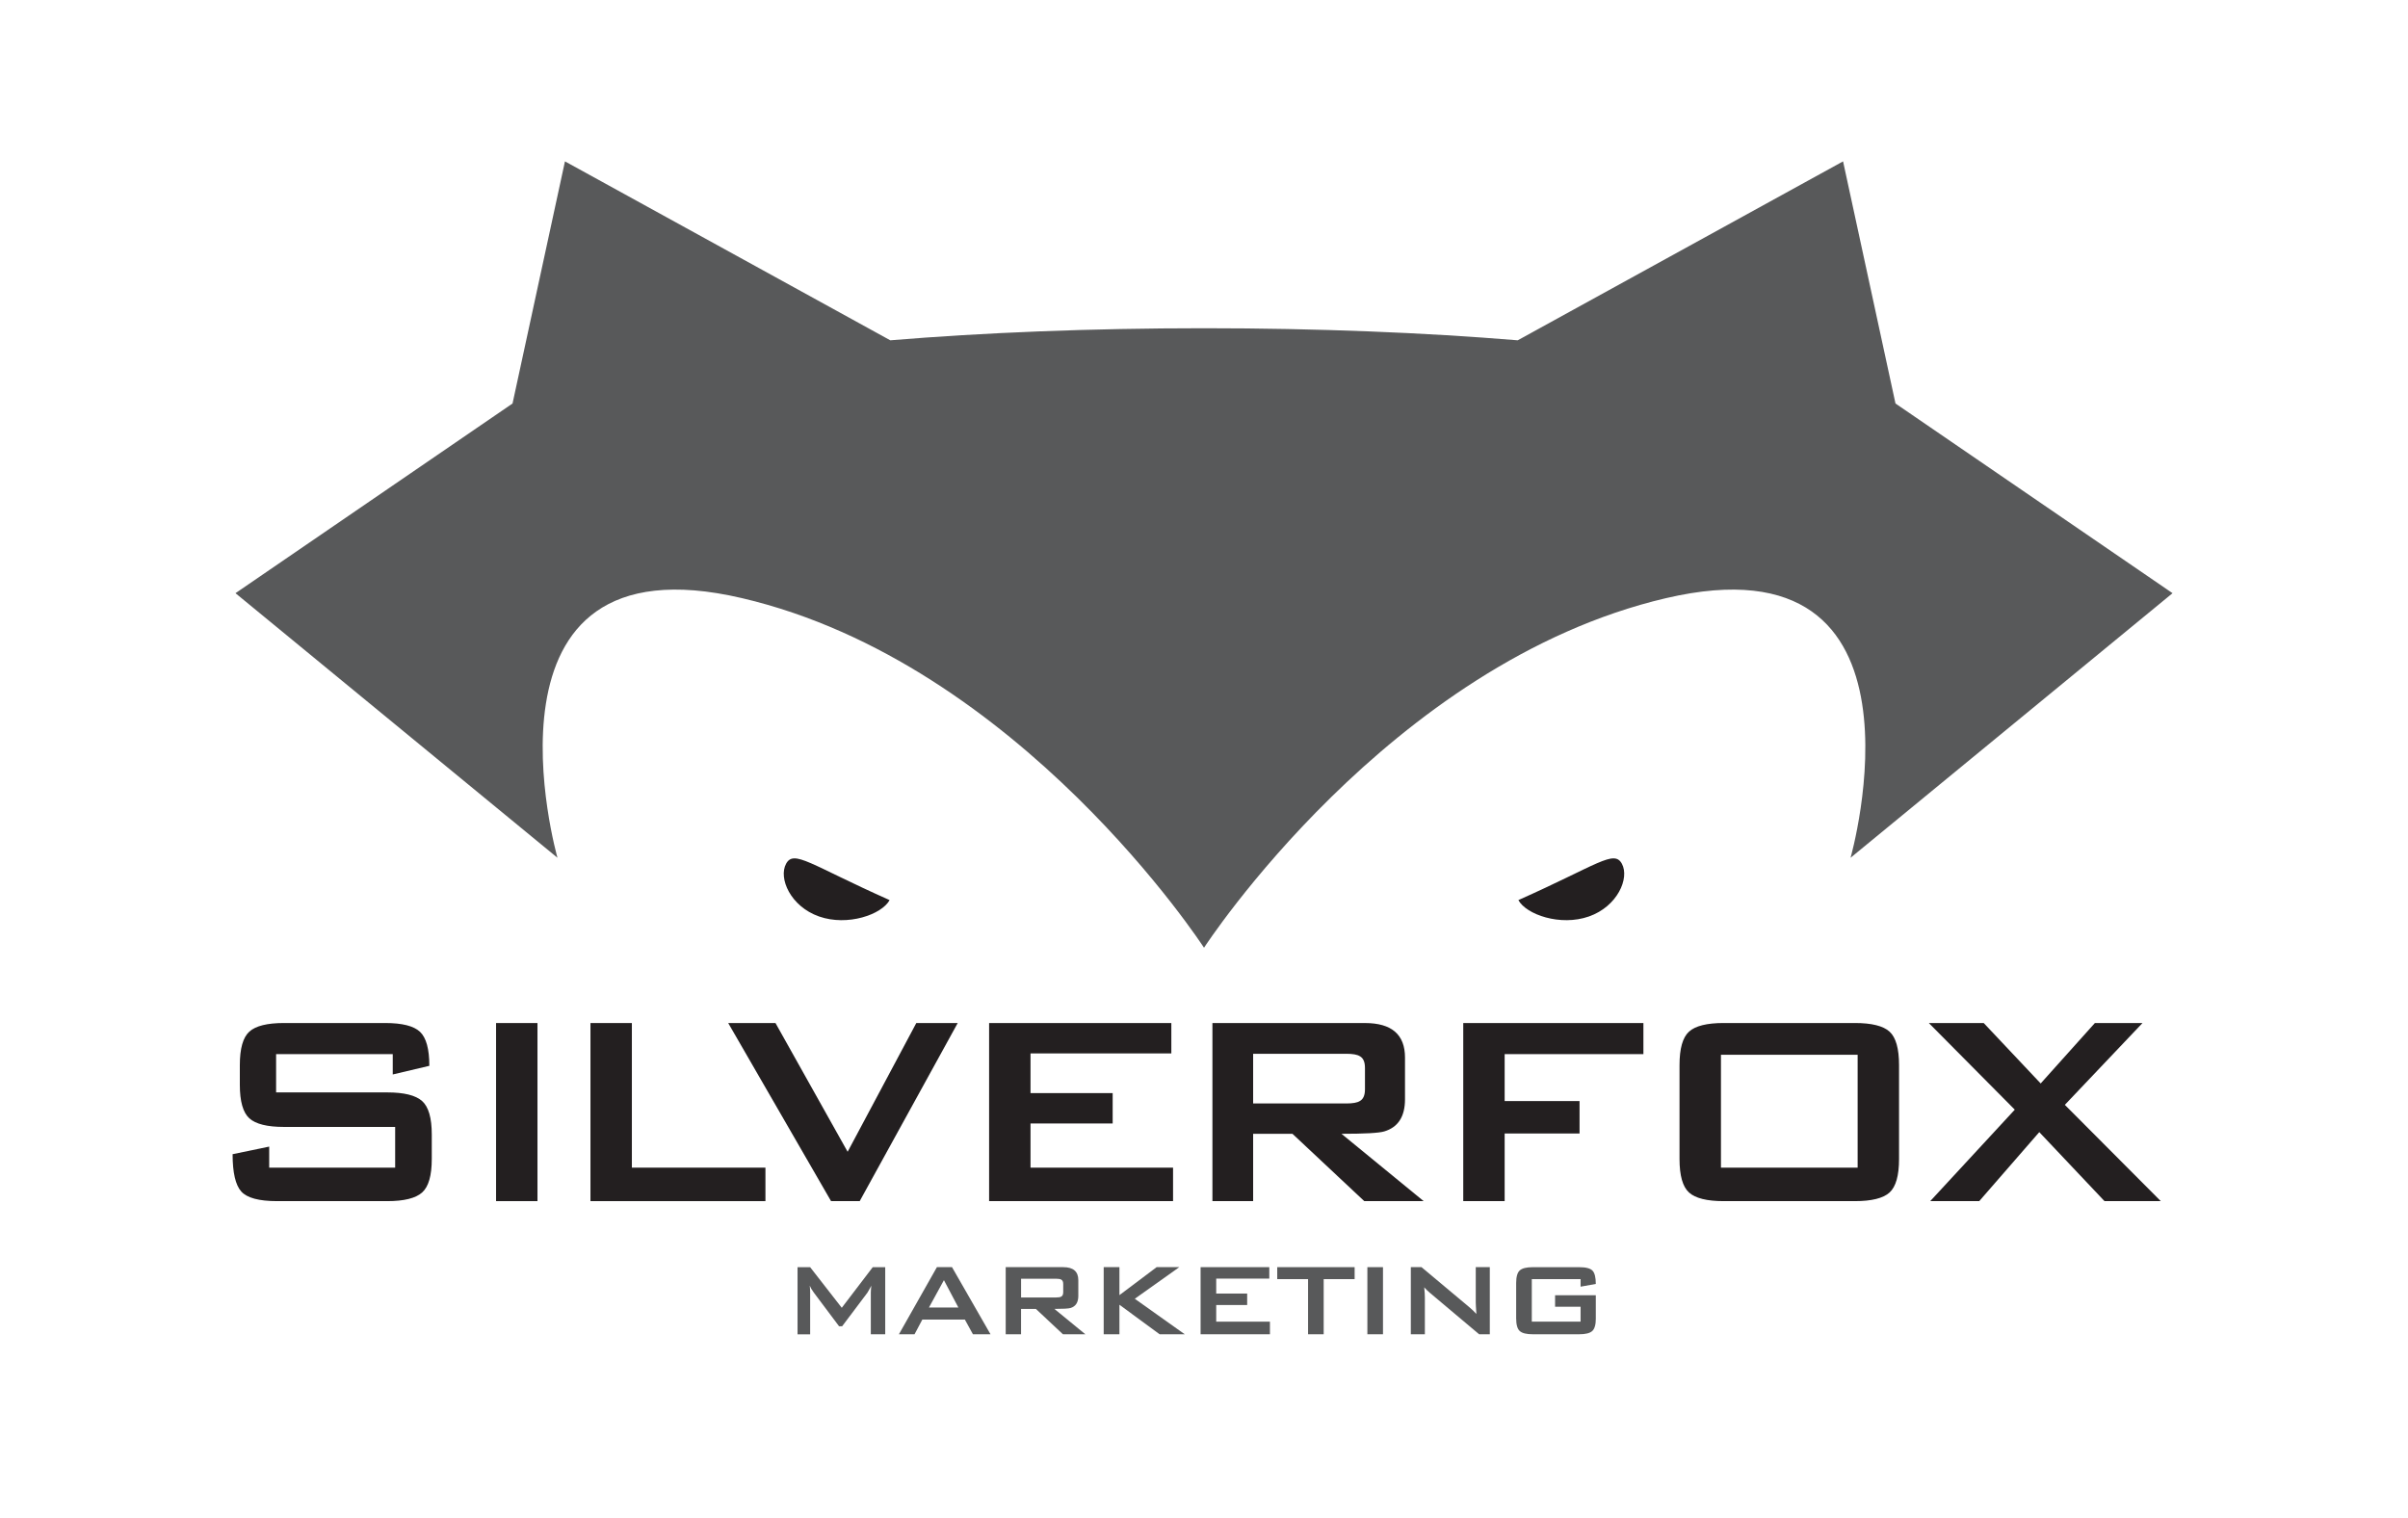 <?xml version="1.0" encoding="UTF-8"?><svg id="Layer_2" xmlns="http://www.w3.org/2000/svg" viewBox="0 0 979.33 617.54"><defs><style>.cls-1{fill:#58595a;}.cls-1,.cls-2,.cls-3{stroke-width:0px;}.cls-2{fill:#231f20;}.cls-3{fill:#fff;}</style></defs><g id="Layer_1-2"><rect class="cls-3" width="979.33" height="617.54"/><path class="cls-2" d="m175.6,471.37c0,6.74-1.31,11.28-3.93,13.62-2.62,2.34-7.35,3.51-14.18,3.51h-44.78c-7.39,0-12.26-1.31-14.6-3.93-2.34-2.62-3.51-7.67-3.51-15.16l14.88-3.09v8.56h51.23v-16.56h-45.2c-6.83,0-11.53-1.17-14.11-3.51-2.57-2.34-3.86-6.88-3.86-13.62v-8c0-6.74,1.28-11.28,3.86-13.62,2.57-2.34,7.28-3.51,14.11-3.51h41.13c6.92,0,11.65,1.19,14.18,3.58,2.53,2.39,3.79,7,3.79,13.83l-14.88,3.51v-8.28h-47.44v15.58h45.2c6.83,0,11.56,1.17,14.18,3.51,2.62,2.34,3.93,6.88,3.93,13.62v9.97Z"/><path class="cls-2" d="m218.59,488.5h-16.84v-72.43h16.84v72.43Z"/><path class="cls-2" d="m311.31,488.5h-71.17v-72.43h16.84v58.81h54.32v13.62Z"/><path class="cls-2" d="m389.5,416.07l-39.86,72.43h-11.65l-41.83-72.43h19.23l29.34,52.36,27.93-52.36h16.84Z"/><path class="cls-2" d="m477.09,488.5h-74.82v-72.43h74.11v12.35h-57.27v16.14h33.41v12.35h-33.41v17.97h57.97v13.62Z"/><path class="cls-2" d="m578.99,488.5h-24.14l-29.2-27.37h-16v27.37h-16.56v-72.43h62.04c10.85,0,16.28,4.68,16.28,14.04v16.98c0,7.02-2.81,11.37-8.42,13.05-2.15.66-7.96.98-17.41.98l33.41,27.37Zm-23.86-45.48v-8.7c0-2.43-.7-4.02-2.11-4.77-1.03-.65-2.86-.98-5.47-.98h-37.9v20.21h37.9c2.62,0,4.44-.33,5.47-.98,1.4-.75,2.11-2.34,2.11-4.77Z"/><path class="cls-2" d="m668.37,428.7h-56.43v19.09h30.46v13.19h-30.46v27.51h-16.84v-72.43h73.27v12.63Z"/><path class="cls-2" d="m772.34,471.37c0,6.74-1.29,11.28-3.86,13.62-2.58,2.34-7.28,3.51-14.11,3.51h-53.34c-6.83,0-11.53-1.17-14.11-3.51-2.58-2.34-3.86-6.88-3.86-13.62v-38.18c0-6.74,1.28-11.28,3.86-13.62,2.57-2.34,7.28-3.51,14.11-3.51h53.34c6.83,0,11.53,1.17,14.11,3.51,2.57,2.34,3.86,6.88,3.86,13.62v38.18Zm-16.84,3.51v-45.9h-55.59v45.9h55.59Z"/><path class="cls-2" d="m878.78,488.5h-22.88l-26.53-28.07-24.42,28.07h-19.93l34.39-37.2-34.95-35.23h22.32l23.16,24.57,22.04-24.57h19.37l-31.58,33.27,39.02,39.16Z"/><path class="cls-1" d="m360.03,542.65h-5.87v-16.98c0-.6.07-1.53.21-2.8-.32.67-.85,1.62-1.59,2.86l-10.27,13.65h-1.27l-10.27-13.7c-.74-.99-1.29-1.92-1.64-2.8.11,1.09.16,1.99.16,2.7v17.09h-5.13v-27.3h5.13l12.86,16.51,12.59-16.51h5.08v27.3Z"/><path class="cls-1" d="m402.83,542.65h-7.14l-3.28-5.98h-17.3l-3.17,5.98h-6.35l15.45-27.3h6.14l15.66,27.3Zm-13.07-10.9l-5.87-11.11-6.08,11.11h11.96Z"/><path class="cls-1" d="m441.4,542.65h-9.1l-11.01-10.32h-6.03v10.32h-6.24v-27.3h23.39c4.09,0,6.14,1.76,6.14,5.29v6.4c0,2.65-1.06,4.29-3.17,4.92-.81.25-3,.37-6.56.37l12.59,10.32Zm-8.99-17.14v-3.28c0-.92-.26-1.52-.79-1.8-.39-.25-1.08-.37-2.06-.37h-14.29v7.62h14.29c.99,0,1.68-.12,2.06-.37.53-.28.79-.88.79-1.8Z"/><path class="cls-1" d="m481.83,542.65h-10.21l-16.35-12.01v12.01h-6.4v-27.3h6.4v11.38l15.13-11.38h9.21l-18.09,12.86,20.32,14.44Z"/><path class="cls-1" d="m516.48,542.65h-28.2v-27.3h27.94v4.66h-21.59v6.08h12.59v4.66h-12.59v6.77h21.85v5.13Z"/><path class="cls-1" d="m550.93,520.22h-12.59v22.43h-6.35v-22.43h-12.54v-4.87h31.48v4.87Z"/><path class="cls-1" d="m562.46,542.65h-6.35v-27.3h6.35v27.3Z"/><path class="cls-1" d="m605.9,542.65h-4.34l-20.05-16.88c-.85-.71-1.61-1.45-2.28-2.22.18,1.76.26,3.16.26,4.18v14.92h-5.71v-27.3h4.34l19.21,16.08c1.38,1.16,2.42,2.15,3.12,2.96-.18-2.54-.26-4.11-.26-4.71v-14.34h5.71v27.3Z"/><path class="cls-1" d="m649.02,536.2c0,2.54-.49,4.25-1.46,5.13-.97.88-2.74,1.32-5.32,1.32h-18.84c-2.58,0-4.35-.44-5.32-1.32-.97-.88-1.46-2.59-1.46-5.13v-14.39c0-2.54.49-4.25,1.46-5.13s2.74-1.32,5.32-1.32h18.84c2.72,0,4.52.47,5.42,1.4s1.35,2.74,1.35,5.42l-6.19,1.11v-3.07h-19.84v17.3h19.84v-6.08h-10.37v-4.66h16.56v9.42Z"/><path class="cls-2" d="m617.52,366.07c3.19,5.86,17.06,10.74,28.69,6.66,11.63-4.08,16.6-15.58,13.41-21.44-3.19-5.86-9.79.39-42.1,14.78Z"/><path class="cls-2" d="m361.8,366.07c-3.19,5.86-17.06,10.74-28.69,6.66-11.63-4.08-16.6-15.58-13.41-21.44,3.19-5.86,9.79.39,42.1,14.78Z"/><path class="cls-1" d="m883.57,241.25l-112.68-77.15-21.32-98.47-132.31,72.77c-37.86-3.13-81.34-4.91-127.59-4.91s-89.73,1.78-127.59,4.91l-132.31-72.77-21.32,98.47-112.68,77.15,130.95,107.6s-37.56-131.97,75.12-105.57c112.68,26.39,187.8,142.12,187.8,142.12l.03-.08.03.08s75.12-115.73,187.8-142.12c112.68-26.39,75.12,105.57,75.12,105.57l130.95-107.6Z"/></g></svg>